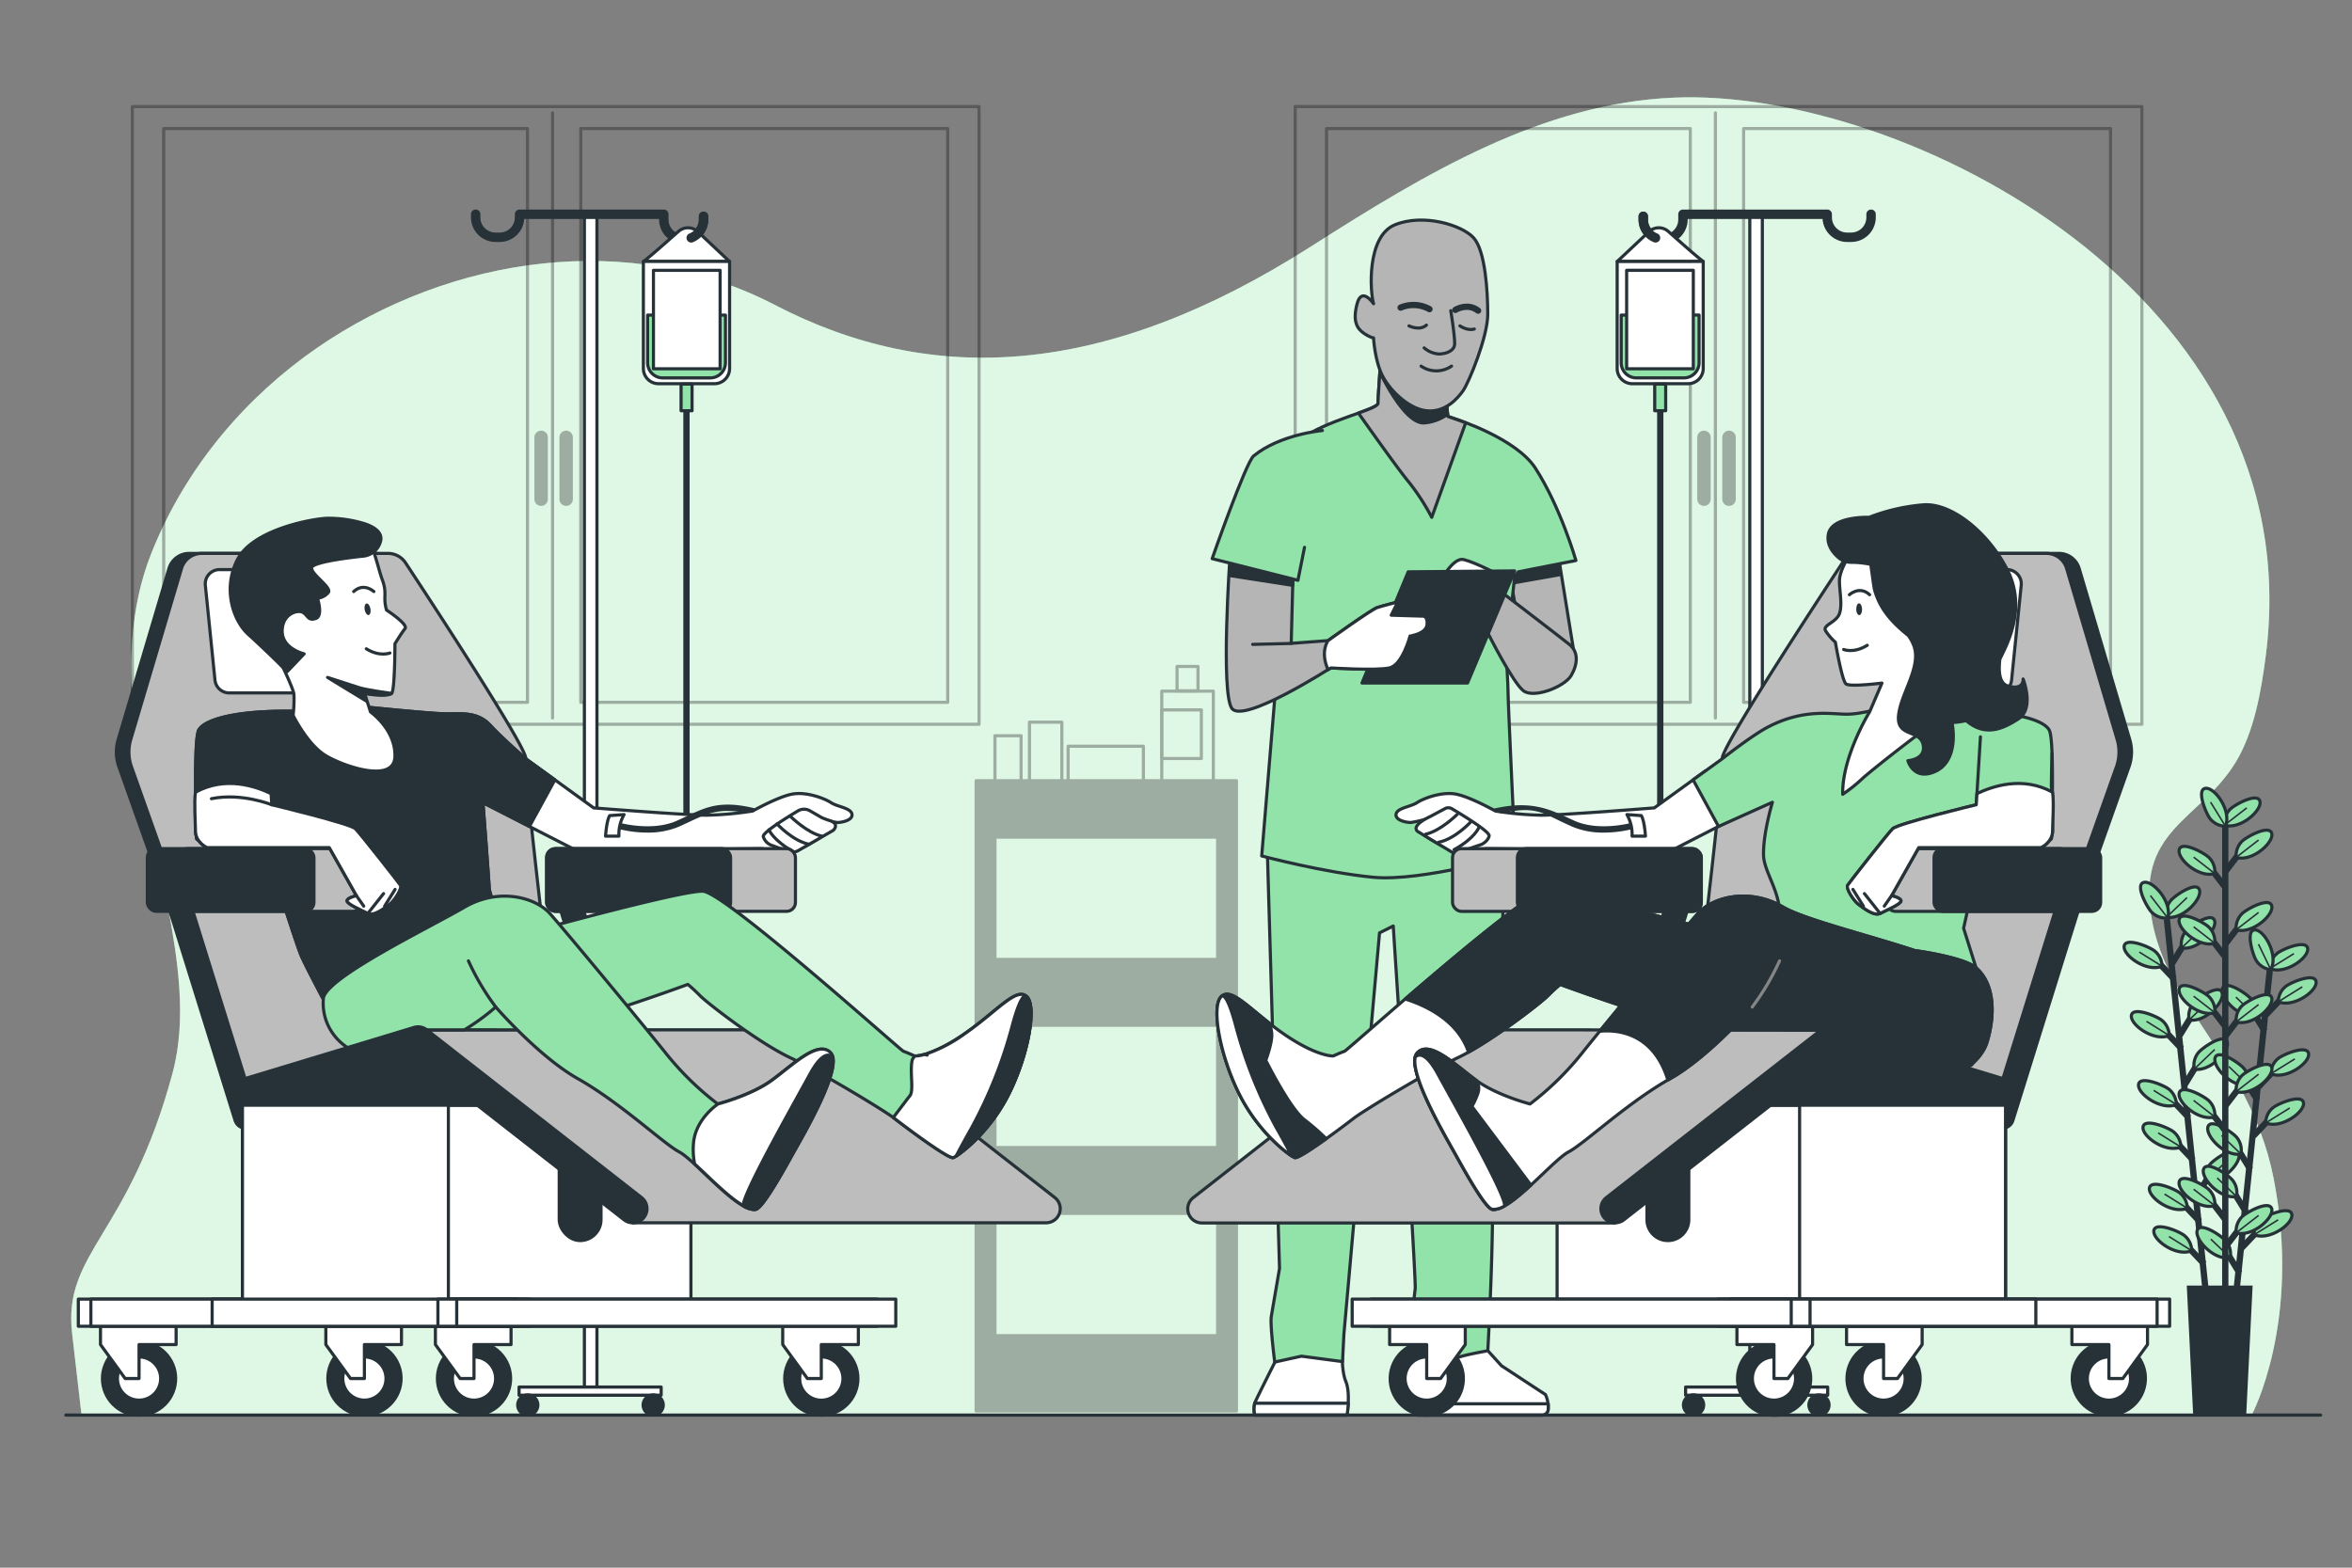 <svg xmlns="http://www.w3.org/2000/svg" viewBox="0 0 750 500"><rect x="0" y="0" width="750" height="500" fill="#808080" stroke="none"/><g id="freepik--background-simple--inject-98"><path d="M722.53,208.93C737.12,94.07,606.93,28,533.78,31.14c-42,1.79-79.14,24.13-115.78,47.5-66,42.1-121,44.58-171,18.57-45.76-23.79-103-15.93-146.15,13.91C79,126.27,59.5,148.28,48.28,176.4c-14.1,35.37-1.56,76.19,5.11,111.93,3.26,17.49,6.33,36.5,1.61,54-14,52-35,57-32,83l3,26H718s16-29.71,7-75.53c-4.18-21.27-14.91-36.52-25.77-53-5.55-8.45-10.68-17.69-12.81-28.25-6.06-30,15.07-32.63,26.53-51.51C718.79,233.39,721.05,220.55,722.53,208.93Z" style="fill:#92E3A9"></path><path d="M722.53,208.93C737.12,94.07,606.93,28,533.78,31.14c-42,1.79-79.14,24.13-115.78,47.5-66,42.1-121,44.58-171,18.57-45.76-23.79-103-15.93-146.15,13.91C79,126.27,59.5,148.28,48.28,176.4c-14.1,35.37-1.56,76.19,5.11,111.93,3.26,17.49,6.33,36.5,1.61,54-14,52-35,57-32,83l3,26H718s16-29.71,7-75.53c-4.18-21.27-14.91-36.52-25.77-53-5.55-8.45-10.68-17.69-12.81-28.25-6.06-30,15.07-32.63,26.53-51.51C718.79,233.39,721.05,220.55,722.53,208.93Z" style="fill:#fff;opacity:0.7"></path></g><g id="freepik--Furniture--inject-98"><g style="opacity:0.3"><path d="M311.27,249V450h83V249Zm77,177h-71V387h71Zm0-60h-71V327h71Zm0-60h-71V267h71Z" style="stroke:#000;stroke-linecap:round;stroke-linejoin:round"></path><rect x="370.46" y="220.44" width="16.45" height="28.79" style="fill:none;stroke:#000;stroke-linecap:round;stroke-linejoin:round"></rect><rect x="370.46" y="226.41" width="12.62" height="15.51" style="fill:none;stroke:#000;stroke-linecap:round;stroke-linejoin:round"></rect><rect x="375.34" y="212.56" width="6.68" height="7.77" style="fill:none;stroke:#000;stroke-linecap:round;stroke-linejoin:round"></rect><rect x="340.6" y="238" width="24" height="11.67" style="fill:none;stroke:#000;stroke-linecap:round;stroke-linejoin:round"></rect><rect x="328.27" y="230.33" width="10.33" height="22.33" style="fill:none;stroke:#000;stroke-linecap:round;stroke-linejoin:round"></rect><rect x="317.27" y="234.66" width="8.33" height="18.01" style="fill:none;stroke:#000;stroke-linecap:round;stroke-linejoin:round"></rect></g></g><g id="freepik--Windows--inject-98"><g style="opacity:0.3"><rect x="413" y="34" width="270" height="197" style="fill:none;stroke:#000;stroke-linecap:round;stroke-linejoin:round"></rect><rect x="423" y="41" width="116" height="183" style="fill:none;stroke:#000;stroke-linecap:round;stroke-linejoin:round"></rect><rect x="556" y="41" width="117" height="183" style="fill:none;stroke:#000;stroke-linecap:round;stroke-linejoin:round"></rect><line x1="547" y1="36" x2="547" y2="229" style="fill:none;stroke:#000;stroke-linecap:round;stroke-linejoin:round"></line><path d="M543.36,160.85h0a1.64,1.64,0,0,1-1.64-1.65V139.5a1.64,1.64,0,0,1,1.64-1.64h0A1.64,1.64,0,0,1,545,139.5v19.7A1.64,1.64,0,0,1,543.36,160.85Z" style="stroke:#000;stroke-linecap:round;stroke-linejoin:round"></path><path d="M551.34,160.85h0a1.64,1.64,0,0,1-1.64-1.65V139.5a1.64,1.64,0,0,1,1.64-1.64h0A1.65,1.65,0,0,1,553,139.5v19.7A1.65,1.65,0,0,1,551.34,160.85Z" style="stroke:#000;stroke-linecap:round;stroke-linejoin:round"></path></g><g style="opacity:0.3"><rect x="42.2" y="34" width="270" height="197" style="fill:none;stroke:#000;stroke-linecap:round;stroke-linejoin:round"></rect><rect x="52.2" y="41" width="116" height="183" style="fill:none;stroke:#000;stroke-linecap:round;stroke-linejoin:round"></rect><rect x="185.2" y="41" width="117" height="183" style="fill:none;stroke:#000;stroke-linecap:round;stroke-linejoin:round"></rect><line x1="176.2" y1="36" x2="176.2" y2="229" style="fill:none;stroke:#000;stroke-linecap:round;stroke-linejoin:round"></line><path d="M172.56,160.85h0a1.65,1.65,0,0,1-1.65-1.65V139.5a1.65,1.65,0,0,1,1.65-1.64h0a1.65,1.65,0,0,1,1.64,1.64v19.7A1.65,1.65,0,0,1,172.56,160.85Z" style="stroke:#000;stroke-linecap:round;stroke-linejoin:round"></path><path d="M180.53,160.85h0a1.65,1.65,0,0,1-1.64-1.65V139.5a1.65,1.65,0,0,1,1.64-1.64h0a1.64,1.64,0,0,1,1.64,1.64v19.7A1.64,1.64,0,0,1,180.53,160.85Z" style="stroke:#000;stroke-linecap:round;stroke-linejoin:round"></path></g></g><g id="freepik--character-2--inject-98"><path d="M474.43,430.79l4.37,4.81,14,9.18a9.08,9.08,0,0,1,.87,3.49v1.11a2,2,0,0,1-2,1.95H451.88a.7.7,0,0,1-.7-.6,62.18,62.18,0,0,1-.78-8.14c0-3.49,2.18-14.86,2.18-14.86l20.54-.87Z" style="fill:#fff;stroke:#263238;stroke-linecap:round;stroke-linejoin:round"></path><path d="M451.18,450.73a.7.7,0,0,0,.7.6h39.83a2,2,0,0,0,2-1.95v-1.11a4.89,4.89,0,0,0,0-.54H450.77C450.92,449,451.08,450.09,451.18,450.73Z" style="fill:#fff;stroke:#263238;stroke-linecap:round;stroke-linejoin:round"></path><path d="M408,427.42l-.69,5.5s-6.71,13.25-7.22,14.63a8.6,8.6,0,0,0,0,3.78h29.42s1.2-6.88-.34-10.66-1.09-10.12-1.09-10.12l-.81-3.13S412.33,425.52,408,427.42Z" style="fill:#fff;stroke:#263238;stroke-linecap:round;stroke-linejoin:round"></path><path d="M400.12,451.33h29.42a34.59,34.59,0,0,0,.4-3.78H400.12A8.6,8.6,0,0,0,400.12,451.33Z" style="fill:#fff;stroke:#263238;stroke-linecap:round;stroke-linejoin:round"></path><path d="M480.55,270s-5.68,89.15-4.81,105.32-1.31,55.5-1.31,55.5S467,432.1,464.82,433s-13.2,1.75-13.2,1.75a110.73,110.73,0,0,1-1.22-11.37,99.93,99.93,0,0,1,.87-12.23c.44-2.62-7-115.81-7-115.81l-4.37,2.19-11.36,128-.44,8.74L415,432.54l-8.52,1.88s-1.53-11.93-1.09-14.55,2.62-15.3,2.62-15.3l-3.94-135S460.45,272.16,480.55,270Z" style="fill:#92E3A9;stroke:#263238;stroke-linecap:round;stroke-linejoin:round"></path><polygon points="496.82 176.67 501.92 208.23 499.82 211.83 484.5 200.71 481.19 181.78 496.82 176.67" style="fill:#b5b5b5;stroke:#263238;stroke-linecap:round;stroke-linejoin:round"></polygon><polygon points="482.65 185.91 497.31 183.3 497.31 179.89 484.19 182.38 482.65 185.91" style="fill:#263238;stroke:#263238;stroke-linecap:round;stroke-linejoin:round"></polygon><path d="M440.32,114.47s-.9,12-.9,14.12-16.83,5.41-24.94,11.72c-4.56,3.55-10.22,11.12-10.22,15.63s2.41,64.61,2.41,64.61L402.33,273s19.87,5.29,35.49,6.79,45.35-7.22,45.35-7.22-2.28-48.15-2.28-51.45-.6-12-.6-12l2.7-25.24,1.2-1.51,18.34-3.6s-4.88-17-12.93-29.45c-6-9.32-24.34-15.33-26.14-15.93l-1.8-.6-.6-6.31S444.83,120.18,440.32,114.47Z" style="fill:#92E3A9;stroke:#263238;stroke-linecap:round;stroke-linejoin:round"></path><path d="M461.66,132.8l-.6-6.31s-16.23-6.31-20.74-12c0,0-.9,12-.9,14.12,0,.83-2.6,1.84-6.24,3.15,3.79,5.36,13.29,18.75,16.16,22.1A72.2,72.2,0,0,1,456.55,165l10.82-30.15c-2-.77-3.47-1.25-3.91-1.4Z" style="fill:#b5b5b5;stroke:#263238;stroke-linecap:round;stroke-linejoin:round"></path><path d="M461.59,132.12l-.53-5.63s-16.23-6.31-20.74-12c0,0-.14,1.84-.3,4.21,1.16,2.42,8.14,16.43,14.05,16.19A14.4,14.4,0,0,0,461.59,132.12Z" style="fill:#263238;stroke:#263238;stroke-linecap:round;stroke-linejoin:round"></path><path d="M478.18,188.39s19.24,14.73,22.24,17.13,2.71,6.31.6,9.92-12,7.51-15.32,4.81S474.88,202.82,474,201s-3.91-9.61-3.91-9.61Z" style="fill:#b5b5b5;stroke:#263238;stroke-linecap:round;stroke-linejoin:round"></path><path d="M476.68,182.68s-6.31-3.3-9.91-4.2S459,186,459,186l18.93-.3Z" style="fill:#fff;stroke:#263238;stroke-linecap:round;stroke-linejoin:round"></path><polygon points="449.04 182.38 434.31 217.84 467.97 217.84 482.99 182.08 449.04 182.38" style="fill:#263238;stroke:#263238;stroke-linecap:round;stroke-linejoin:round"></polygon><path d="M423.49,204.32s13.83-9.92,15.63-10.52,6.61-1.8,6.61-1.8l-2.1,4.21,9.91.3s1.81-.3,1.51,2.7-5.41,3.61-5.41,3.61S447.23,212.13,443,213s-18.64,0-18.64,0-27.94,18-31.55,12.93-.6-48.38-.6-48.38l20.13,4.5-.6,23.14Z" style="fill:#b5b5b5;stroke:#263238;stroke-linecap:round;stroke-linejoin:round"></path><polygon points="392.07 183.56 412.23 186.7 412.23 185.13 392.33 179.63 392.07 183.56" style="fill:#263238;stroke:#263238;stroke-linecap:round;stroke-linejoin:round"></polygon><line x1="411.77" y1="205.22" x2="399.45" y2="205.52" style="fill:#fff;stroke:#263238;stroke-linecap:round;stroke-linejoin:round"></line><path d="M455.05,199.21c.3-3-1.51-2.7-1.51-2.7l-9.91-.3,2.1-4.21s-4.81,1.2-6.61,1.8-15.63,10.52-15.63,10.52-2.63,3.43,0,9.29l.9-.58s14.43.91,18.64,0,6.61-10.21,6.61-10.21S454.75,202.22,455.05,199.21Z" style="fill:#fff;stroke:#263238;stroke-linecap:round;stroke-linejoin:round"></path><path d="M421.69,137.31s-13.52,1.2-21.94,8.11c-2.46,2-13.22,32.76-13.22,32.76l27.35,6.91,2.1-10.52" style="fill:#92E3A9;stroke:#263238;stroke-linecap:round;stroke-linejoin:round"></path><path d="M438,96.87s-3.75-5.63-5.25,0,0,8,2.24,9.48,3,1.41,3,1.41.38,7.51,3,12.39,8.64,10.51,14.27,10.89,9.39-3.76,11.26-6.39,7.89-17.27,7.89-24.4-.75-20.27-4.51-24.4S453.77,68,444.76,71.72,436.87,93.12,438,96.87Z" style="fill:#b5b5b5;stroke:#263238;stroke-linecap:round;stroke-linejoin:round"></path><path d="M462.62,99.08s1.45,9,1.21,10.91-2.67,2.91-5.09,2.91a8.11,8.11,0,0,1-4.61-1.94" style="fill:none;stroke:#263238;stroke-linecap:round;stroke-linejoin:round"></path><path d="M453.16,116.77a8.53,8.53,0,0,0,9.7,0" style="fill:none;stroke:#263238;stroke-linecap:round;stroke-linejoin:round"></path><path d="M455.83,98.6a10.53,10.53,0,0,0-9.21-.49" style="fill:none;stroke:#263238;stroke-linecap:round;stroke-linejoin:round;stroke-width:2px"></path><path d="M464.07,98.84s3.88-2.42,7.27.24" style="fill:none;stroke:#263238;stroke-linecap:round;stroke-linejoin:round;stroke-width:2px"></path><path d="M449.29,103.93s3.39,1.7,5.57-.24" style="fill:none;stroke:#263238;stroke-linecap:round;stroke-linejoin:round"></path><path d="M465.53,103.93s2.42,1.7,4.6,1" style="fill:none;stroke:#263238;stroke-linecap:round;stroke-linejoin:round"></path></g><g id="freepik--character-3--inject-98"><rect x="557.98" y="67.53" width="4" height="375" transform="translate(1119.95 510.07) rotate(180)" style="fill:#fff;stroke:#263238;stroke-linecap:round;stroke-linejoin:round"></rect><rect x="537.5" y="442.39" width="45.31" height="2.6" transform="translate(1120.31 887.38) rotate(180)" style="fill:#fff;stroke:#263238;stroke-linecap:round;stroke-linejoin:round"></rect><path d="M536.82,448.12a3.22,3.22,0,1,1,3.22,3.21A3.22,3.22,0,0,1,536.82,448.12Z" style="fill:#263238;stroke:#263238;stroke-linecap:round;stroke-linejoin:round"></path><path d="M576.82,448.12a3.21,3.21,0,1,1,3.21,3.21A3.21,3.21,0,0,1,576.82,448.12Z" style="fill:#263238;stroke:#263238;stroke-linecap:round;stroke-linejoin:round"></path><path d="M596.64,68.33v1a6.33,6.33,0,0,1-6.33,6.34H589a6.34,6.34,0,0,1-6.34-6.34v-1h-46V70a6.32,6.32,0,0,1-6.33,6.33h0A6.32,6.32,0,0,1,524,70V69" style="fill:none;stroke:#263238;stroke-linecap:round;stroke-linejoin:round;stroke-width:3px"></path><line x1="529.42" y1="131.25" x2="529.42" y2="272.08" style="fill:none;stroke:#263238;stroke-linecap:round;stroke-linejoin:round;stroke-width:2px"></line><path d="M525.8,73.9a4.57,4.57,0,0,1,6.16-.11c2.12,1.88,4.84,4.27,6.52,5.74,3.09,2.7,4.64,3.86,4.64,3.86H515.71Z" style="fill:#fff;stroke:#263238;stroke-linecap:round;stroke-linejoin:round"></path><path d="M520.52,83.39h17.76a4.84,4.84,0,0,1,4.84,4.84v34.15a0,0,0,0,1,0,0H515.68a0,0,0,0,1,0,0V88.23A4.84,4.84,0,0,1,520.52,83.39Z" transform="translate(1058.8 205.77) rotate(180)" style="fill:#fff;stroke:#263238;stroke-linecap:round;stroke-linejoin:round"></path><path d="M521.83,100.5H537a4.84,4.84,0,0,1,4.84,4.84v15.19a0,0,0,0,1,0,0H517a0,0,0,0,1,0,0V105.34A4.84,4.84,0,0,1,521.83,100.5Z" transform="translate(1058.8 221.02) rotate(180)" style="fill:#92E3A9;stroke:#263238;stroke-linecap:round;stroke-linejoin:round"></path><rect x="527.65" y="122.5" width="3.5" height="8.5" transform="translate(1058.8 253.5) rotate(180)" style="fill:#92E3A9;stroke:#263238;stroke-linecap:round;stroke-linejoin:round"></rect><rect x="518.69" y="86.22" width="21.26" height="31.41" transform="translate(1058.65 203.84) rotate(180)" style="fill:#fff;stroke:#263238;stroke-linecap:round;stroke-linejoin:round"></rect><path d="M527.91,75.86A6.32,6.32,0,0,1,524,70V69" style="fill:#fff;stroke:#263238;stroke-linecap:round;stroke-linejoin:round;stroke-width:3px"></path><rect x="496.52" y="352.5" width="143" height="63.17" style="fill:#fff;stroke:#263238;stroke-linecap:round;stroke-linejoin:round"></rect><path d="M531.85,395.67h0a6.67,6.67,0,0,1-6.67-6.67V357a6.67,6.67,0,0,1,6.67-6.67h0a6.67,6.67,0,0,1,6.67,6.67v32A6.67,6.67,0,0,1,531.85,395.67Z" style="fill:#263238;stroke:#263238;stroke-linecap:round;stroke-linejoin:round"></path><line x1="535.18" y1="287.83" x2="513.85" y2="356.33" style="fill:none;stroke:#263238;stroke-linecap:round;stroke-linejoin:round;stroke-width:8px"></line><path d="M656.5,176.5H597.14a6.72,6.72,0,0,0-5.62,3C583.3,192,552.46,239,553.19,242c.83,3.5-11.67,106.5-11.67,106.5H642l36.71-103.45a14.19,14.19,0,0,0,.4-9.23L663,181.31A6.73,6.73,0,0,0,656.5,176.5Z" style="fill:#263238;stroke:#263238;stroke-linecap:round;stroke-linejoin:round"></path><path d="M652.5,176.5H593.14a6.72,6.72,0,0,0-5.62,3C579.3,192,548.46,239,549.19,242c.83,3.5-11.67,106.5-11.67,106.5H638l36.71-103.45a14.19,14.19,0,0,0,.4-9.23L659,181.31A6.73,6.73,0,0,0,652.5,176.5Z" style="fill:#bdbdbd;stroke:#263238;stroke-linecap:round;stroke-linejoin:round"></path><polygon points="639.52 352.5 534.02 352.5 580.75 328.45 639.52 352.5" style="fill:#263238;stroke:#263238;stroke-linecap:round;stroke-linejoin:round"></polygon><path d="M543.79,245.9l-16.27,11.77s-29.34,2.33-36,2.33a106.5,106.5,0,0,1-14.67-1.33s-7.67-4.34-12.33-5.34-10.67,1.34-12.67,2.67-6.33,1.67-6.67,3.67,3.34,2.66,4.67,2.66a36.25,36.25,0,0,0,5.67-1.33s-3.34,2-3,3.67,11,7.33,12.66,7.33,8.67-1.33,8.67-1.33,25,.33,34,.33h25.67l19-9.74Z" style="fill:#fff;stroke:#263238;stroke-linecap:round;stroke-linejoin:round"></path><path d="M511.39,265.55a25.08,25.08,0,0,1-10-1.88c-1.21-.54-2.33-1.06-3.39-1.56-6.09-2.86-8.93-5.08-18.69-2.79-.54.12-1.09,0-2.42-.65-.49-.25-1.26-.59-.72-.72,10.44-2.44,16.44-.58,22.68,2.35,1.05.49,2.15,1,3.34,1.53,7.78,3.42,17.91.64,18,.61a1,1,0,0,1,1.24.69,1,1,0,0,1-.7,1.24A38,38,0,0,1,511.39,265.55Z" style="fill:#263238"></path><path d="M518.8,259.8a12.84,12.84,0,0,1,1.63,6.88h4.27s-.28-4.79-1.32-6.55Z" style="fill:#fff;stroke:#263238;stroke-linecap:round;stroke-linejoin:round"></path><path d="M641.19,270.33s13-1.33,13-3,1-30.66-.67-34.33-13.33-7-35.67-6c-5.67.25-16-1.67-16-1.67s-7.92,2.46-12.92,2.46-14-1.94-25.67,4.36C558.08,235,549.19,242,549.19,242l-9.3,6.72L548,263.59l17.19-7.72s-3,9.85-2.84,16.89c.11,5,4.93,11.1,5.13,18.27.41,14.79-3.74,31.18-3.74,31.18A98.87,98.87,0,0,1,595,336.42c5.49,3.79,17.09,7.55,17.44,7.72s15.49-3.19,16.44-4.7c5-8.05,5.33-15.95,3-25.16l-5.73-18.22,5-22.73Z" style="fill:#92E3A9;stroke:#263238;stroke-linecap:round;stroke-linejoin:round"></path><path d="M456.17,260.37l4.6-2.46a2.2,2.2,0,0,1,2.15,0c3.15,1.86,12.21,7.33,11.93,8.71-.33,1.66-2.33,2.66-2.33,2.66l-8.71,3-11.59-7S449.17,263.7,456.17,260.37Z" style="fill:#fff;stroke:#263238;stroke-linecap:round;stroke-linejoin:round"></path><path d="M464.69,259.73s-5.31,5.31-10.11,6.34" style="fill:none;stroke:#263238;stroke-linecap:round;stroke-linejoin:round"></path><path d="M469,262.13s-5,5.48-10.29,6.51" style="fill:none;stroke:#263238;stroke-linecap:round;stroke-linejoin:round"></path><path d="M471.55,264s-1.38,3.43-7.89,7" style="fill:none;stroke:#263238;stroke-linecap:round;stroke-linejoin:round"></path><rect x="463.18" y="270.67" width="79.33" height="20" rx="2.83" style="fill:#bdbdbd;stroke:#263238;stroke-linecap:round;stroke-linejoin:round"></rect><rect x="483.86" y="270.67" width="58.65" height="20" rx="2.83" style="fill:#263238;stroke:#263238;stroke-linecap:round;stroke-linejoin:round"></rect><path d="M455.56,328.45l-2.5-.76a4.53,4.53,0,0,0-4.08.76L380.48,382a4.5,4.5,0,0,0,2.77,8.05H515l65.73-61.55Z" style="fill:#bdbdbd;stroke:#263238;stroke-linecap:round;stroke-linejoin:round"></path><path d="M575.27,305.56c-7.21-4.2-24.62-7.5-24.62-7.5s-51-14.12-57.95-13.82S429.65,335,428.75,335.29s-3.6,1.5-3.6,1.5-5.11.3-15.62-6.91-16.81-15.31-20.11-12-.3,19.22,6,31.53,15.91,19.21,17.42,19.81,16.21-10.5,18.91-12.61,22.82-14.41,33-19.21S491.2,320,493.6,317.57a51.9,51.9,0,0,1,3.91-3.6s35.12,12.91,45.33,13.81c1.47.13,3.09.37,4.79.67h33.12l-4.67,4.37a29.28,29.28,0,0,0,5.49-.54C593.28,329.88,582.48,309.77,575.27,305.56Z" style="fill:#fff;stroke:#263238;stroke-linecap:round;stroke-linejoin:round"></path><path d="M575.27,305.56c-7.21-4.2-24.62-7.5-24.62-7.5s-51-14.12-57.95-13.82c-4.27.19-27.39,19.57-44.62,34.39,6.46,2,16.79,6.78,20.2,16.94,10.06-5.6,23.18-15.86,25.32-18a51.9,51.9,0,0,1,3.91-3.6s35.12,12.91,45.33,13.81c1.47.13,3.09.37,4.79.67h33.12l-4.67,4.37a29.28,29.28,0,0,0,5.49-.54C593.28,329.88,582.48,309.77,575.27,305.56Z" style="fill:#263238;stroke:#263238;stroke-linecap:round;stroke-linejoin:round"></path><path d="M416,357.17c-4.64-3.49-12.38-19-12.38-19s1.93-5,1.93-8.13a10.51,10.51,0,0,0-.88-3.82c-7.61-6-12.45-11.13-15.2-8.38-3.31,3.3-.3,19.22,6,31.53s15.91,19.21,17.42,19.81c.81.33,5.46-2.75,10-6A70.74,70.74,0,0,0,416,357.17Z" style="fill:#263238;stroke:#263238;stroke-linecap:round;stroke-linejoin:round"></path><path d="M395.42,349.4c5.53,10.79,13.59,17.42,16.51,19.3-1.05-2-2.65-5-4.8-8.79a145.25,145.25,0,0,1-12.91-32.13c-2.55-9.74-4-10.34-4.56-10.11a1.59,1.59,0,0,0-.24.2C386.11,321.17,389.12,337.09,395.42,349.4Z" style="fill:#fff;stroke:#263238;stroke-linecap:round;stroke-linejoin:round"></path><path d="M630.08,308.65c-3.13-2.72-14.19-4.76-19.48-5.47-14.74-4.86-35.23-9.92-41.94-13.83-10.81-6.31-22.51-3.3-27.32,2.1s-28.22,33.63-36.63,44.14A94.85,94.85,0,0,1,487.9,352.1s-10.51-2.7-17.12-7.51-15-13.21-18.91-8.7,9,26.42,12,31.82,9.75,17.66,12,18c5.7.9,19.21-15.61,24.32-18.32S518.82,351.8,532.63,344c12.4-7,26.13-22.82,26.13-22.82a71.06,71.06,0,0,0,10,7.28h12C579.43,329.68,609.1,343.13,616,343c9.08,1.64,15.85-5.44,17.43-10.17C635.41,327.05,637.34,314.94,630.08,308.65Z" style="fill:#fff;stroke:#263238;stroke-linecap:round;stroke-linejoin:round"></path><path d="M451.87,335.89c-3.91,4.5,9,26.42,12,31.82s9.75,17.66,12,18c2.83.45,7.6-3.41,12.3-7.73l-18.81-25.09a24.21,24.21,0,0,0,1.93-4.26,4.63,4.63,0,0,0-.53-4.06C464.18,339.79,455.77,331.38,451.87,335.89Z" style="fill:#263238;stroke:#263238;stroke-linecap:round;stroke-linejoin:round"></path><path d="M633.47,332.86c1.94-5.81,3.87-17.92-3.39-24.21-3.13-2.72-14.19-4.76-19.48-5.47-14.74-4.86-35.23-9.92-41.94-13.83-10.81-6.31-22.51-3.3-27.32,2.1-4,4.49-20.81,24.71-31.22,37.46,5.13-.51,17,.1,21.73,15.54l.78-.46c12.4-7,26.13-22.82,26.13-22.82a71.06,71.06,0,0,0,10,7.28h12C579.43,329.68,609.1,343.13,616,343,625.12,344.67,631.89,337.59,633.47,332.86Z" style="fill:#263238;stroke:#263238;stroke-linecap:round;stroke-linejoin:round"></path><path d="M558.76,321.17a79.42,79.42,0,0,0,8.7-14.71" style="fill:none;stroke:#858585;stroke-linecap:round;stroke-linejoin:round"></path><path d="M479.79,384.23c-.6-4.81-15.91-31.83-21.32-41.74-3.84-7-6.16-6.35-7.19-5.35-1.49,6.35,9.81,25.56,12.6,30.57,3,5.41,9.75,17.66,12,18a6.52,6.52,0,0,0,3.92-1.13A2.36,2.36,0,0,0,479.79,384.23Z" style="fill:#fff;stroke:#263238;stroke-linecap:round;stroke-linejoin:round"></path><path d="M515,390a4.5,4.5,0,0,1-2.77-8.05l68.5-53.5a4.51,4.51,0,0,1,4.07-.76l54.5,16.5a4.5,4.5,0,1,1-2.61,8.62L584.45,337l-66.66,52.07A4.49,4.49,0,0,1,515,390Z" style="fill:#263238;stroke:#263238;stroke-linecap:round;stroke-linejoin:round"></path><line x1="659.85" y1="287.83" x2="638.52" y2="356.33" style="fill:none;stroke:#263238;stroke-linecap:round;stroke-linejoin:round;stroke-width:8px"></line><rect x="573.85" y="352.5" width="65.67" height="63.17" style="fill:#fff;stroke:#263238;stroke-linecap:round;stroke-linejoin:round"></rect><circle cx="565.68" cy="439.67" r="11.67" transform="translate(8.34 889.86) rotate(-76.78)" style="fill:#263238;stroke:#263238;stroke-linecap:round;stroke-linejoin:round"></circle><path d="M572.57,439.67a6.89,6.89,0,1,1-6.89-6.89A6.89,6.89,0,0,1,572.57,439.67Z" style="fill:#fff;stroke:#263238;stroke-linecap:round;stroke-linejoin:round"></path><polygon points="553.87 421.95 553.87 428.84 565.68 428.84 565.68 439.67 570.11 439.67 577.99 428.84 577.99 421.95 553.87 421.95" style="fill:#fff;stroke:#263238;stroke-linecap:round;stroke-linejoin:round"></polygon><circle cx="672.49" cy="439.67" r="11.67" transform="translate(82.58 985.15) rotate(-75.94)" style="fill:#263238;stroke:#263238;stroke-linecap:round;stroke-linejoin:round"></circle><path d="M679.38,439.67a6.89,6.89,0,1,1-6.89-6.89A6.9,6.9,0,0,1,679.38,439.67Z" style="fill:#fff;stroke:#263238;stroke-linecap:round;stroke-linejoin:round"></path><polygon points="660.68 421.95 660.68 428.84 672.49 428.84 672.49 439.67 676.92 439.67 684.79 428.84 684.79 421.95 660.68 421.95" style="fill:#fff;stroke:#263238;stroke-linecap:round;stroke-linejoin:round"></polygon><circle cx="600.63" cy="439.67" r="11.67" transform="translate(29.13 916.59) rotate(-76.05)" style="fill:#263238;stroke:#263238;stroke-linecap:round;stroke-linejoin:round"></circle><path d="M607.52,439.67a6.89,6.89,0,1,1-6.89-6.89A6.9,6.9,0,0,1,607.52,439.67Z" style="fill:#fff;stroke:#263238;stroke-linecap:round;stroke-linejoin:round"></path><polygon points="588.82 421.95 588.82 428.84 600.63 428.84 600.63 439.67 605.06 439.67 612.93 428.84 612.93 421.95 588.82 421.95" style="fill:#fff;stroke:#263238;stroke-linecap:round;stroke-linejoin:round"></polygon><circle cx="454.94" cy="439.67" r="11.67" transform="translate(-77.09 782.04) rotate(-76.78)" style="fill:#263238;stroke:#263238;stroke-linecap:round;stroke-linejoin:round"></circle><path d="M461.83,439.67a6.89,6.89,0,1,1-6.89-6.89A6.9,6.9,0,0,1,461.83,439.67Z" style="fill:#fff;stroke:#263238;stroke-linecap:round;stroke-linejoin:round"></path><polygon points="443.12 421.95 443.12 428.84 454.94 428.84 454.94 439.67 459.37 439.67 467.24 428.84 467.24 421.95 443.12 421.95" style="fill:#fff;stroke:#263238;stroke-linecap:round;stroke-linejoin:round"></polygon><rect x="551.85" y="414.33" width="140" height="8.67" style="fill:#fff;stroke:#263238;stroke-linecap:round;stroke-linejoin:round"></rect><rect x="547.85" y="414.33" width="140" height="8.67" style="fill:#fff;stroke:#263238;stroke-linecap:round;stroke-linejoin:round"></rect><rect x="551.85" y="414.33" width="97.33" height="8.67" style="fill:#fff;stroke:#263238;stroke-linecap:round;stroke-linejoin:round"></rect><rect x="437.18" y="414.33" width="140" height="8.67" style="fill:#fff;stroke:#263238;stroke-linecap:round;stroke-linejoin:round"></rect><rect x="431.18" y="414.33" width="140" height="8.67" style="fill:#fff;stroke:#263238;stroke-linecap:round;stroke-linejoin:round"></rect><rect x="601.52" y="270.67" width="58.33" height="20" rx="2.83" style="fill:#bdbdbd;stroke:#263238;stroke-linecap:round;stroke-linejoin:round"></rect><rect x="616.72" y="270.67" width="53.13" height="20" rx="2.83" style="fill:#263238;stroke:#263238;stroke-linecap:round;stroke-linejoin:round"></rect><path d="M631.52,235l-1.33,21.67s-25,6-26.67,7.66-13.67,17-14.33,18,2,5,3.33,6,5,4,7,3,6.67-3,6.67-4-3-1.66-3-1.66l8.66-15.34h39s3.67-1.66,3.67-5.33-.39-14.67-.39-14.67l.16-10" style="fill:#92E3A9;stroke:#263238;stroke-linecap:round;stroke-linejoin:round"></path><path d="M650.85,270.33s3.67-1.66,3.67-5.33c0-2.53.49-9.23,0-12.33-9.67-5.32-19.34-1.81-24.12.45l-.22,3.55s-25,6-26.66,7.66-13.67,17-14.34,18,2,5,3.34,6,5,4,7,3,6.66-3,6.66-4-3-1.66-3-1.66l8.67-15.34Z" style="fill:#fff;stroke:#263238;stroke-linecap:round;stroke-linejoin:round"></path><line x1="590.85" y1="283.67" x2="594.19" y2="289" style="fill:#fff;stroke:#263238;stroke-linecap:round;stroke-linejoin:round"></line><line x1="594.52" y1="285" x2="599.52" y2="291.33" style="fill:#fff;stroke:#263238;stroke-linecap:round;stroke-linejoin:round"></line><line x1="603.18" y1="285.67" x2="600.85" y2="289" style="fill:#fff;stroke:#263238;stroke-linecap:round;stroke-linejoin:round"></line><path d="M610.31,181.67H640a4.54,4.54,0,0,1,4.52,5l-3.07,30.24A4.55,4.55,0,0,1,637,221H605.7a4.55,4.55,0,0,1-4.5-5.23l4.62-30.24A4.55,4.55,0,0,1,610.31,181.67Z" style="fill:#fff;stroke:#263238;stroke-linecap:round;stroke-linejoin:round"></path><path d="M589.69,177.19s-3.13,4.69-3.13,8.08,1,7.56,0,10.43-5.47,3.65-4.43,5.47a17.28,17.28,0,0,0,3.13,3.65s2.08,12.25,3.38,13.3,11.47-.26,11.47-.26L596.2,227s-8.86,14.34-8.6,26.33a49.79,49.79,0,0,0,6.26-5c3.39-3.12,23.72-19,26.07-19.81s5.21-3.13-.26-24-16.43-29.19-21.38-30.5S589.69,177.19,589.69,177.19Z" style="fill:#fff;stroke:#263238;stroke-linecap:round;stroke-linejoin:round"></path><path d="M587.9,207.15s3.22,1.34,7.52-1.34" style="fill:none;stroke:#263238;stroke-linecap:round;stroke-linejoin:round"></path><path d="M593.78,194.27c0,1-.35,1.9-.87,1.92s-1-.81-1-1.85.35-1.89.87-1.91S593.74,193.23,593.78,194.27Z" style="fill:#263238"></path><path d="M589.73,189.68s3.22-3,6.45,0" style="fill:none;stroke:#263238;stroke-linecap:round;stroke-linejoin:round"></path><path d="M645.12,216.56s.37,3.72-4.84,2.23c-2.89-.83-3-5-2.57-8.52.11-.27.23-.53.35-.77,2.5-5,8-16.13,2-27.83S622.51,160.46,613.51,161A61.4,61.4,0,0,0,596,165s-12-.5-13,5.5c-.52,3.14,1.29,5.6,3.13,7.23a6.3,6.3,0,0,0,4.43,1.62,29.56,29.56,0,0,1,6,.66s1,7.44,1.15,7.94c1.75,6.49,5.89,10.79,10.78,14.73a12.18,12.18,0,0,1,1.75,3.15c2.61,6.68-4.08,15.23-4.83,22.29s6.69,4.46,7.81,9.29-4.83,5.2-4.83,5.2,1.85,6.69,8.92,3.35c5.44-2.58,6.24-9.79,5.13-15.52a24.32,24.32,0,0,0,4.53-.61c6.32,5.47,12.22,2.3,16.72-.59C648.83,225.85,645.12,216.56,645.12,216.56Z" style="fill:#263238;stroke:#263238;stroke-linecap:round;stroke-linejoin:round"></path></g><g id="freepik--character-1--inject-98"><rect x="186.35" y="67.53" width="4" height="375" style="fill:#fff;stroke:#263238;stroke-linecap:round;stroke-linejoin:round"></rect><rect x="165.52" y="442.39" width="45.31" height="2.6" style="fill:#fff;stroke:#263238;stroke-linecap:round;stroke-linejoin:round"></rect><path d="M211.5,448.12a3.21,3.21,0,1,0-3.21,3.21A3.21,3.21,0,0,0,211.5,448.12Z" style="fill:#263238;stroke:#263238;stroke-linecap:round;stroke-linejoin:round"></path><path d="M171.51,448.12a3.21,3.21,0,1,0-3.21,3.21A3.21,3.21,0,0,0,171.51,448.12Z" style="fill:#263238;stroke:#263238;stroke-linecap:round;stroke-linejoin:round"></path><path d="M151.68,68.33v1A6.34,6.34,0,0,0,158,75.67h1.34a6.33,6.33,0,0,0,6.33-6.34v-1h46V70A6.33,6.33,0,0,0,218,76.33h0A6.33,6.33,0,0,0,224.35,70V69" style="fill:none;stroke:#263238;stroke-linecap:round;stroke-linejoin:round;stroke-width:3px"></path><line x1="218.9" y1="131.25" x2="218.9" y2="272.08" style="fill:none;stroke:#263238;stroke-linecap:round;stroke-linejoin:round;stroke-width:2px"></line><path d="M222.53,73.9a4.57,4.57,0,0,0-6.16-.11c-2.13,1.88-4.84,4.27-6.53,5.74-3.09,2.7-4.63,3.86-4.63,3.86h27.41Z" style="fill:#fff;stroke:#263238;stroke-linecap:round;stroke-linejoin:round"></path><path d="M205.21,83.39h27.44a0,0,0,0,1,0,0v34.15a4.84,4.84,0,0,1-4.84,4.84H210a4.84,4.84,0,0,1-4.84-4.84V83.39A0,0,0,0,1,205.21,83.39Z" style="fill:#fff;stroke:#263238;stroke-linecap:round;stroke-linejoin:round"></path><path d="M206.51,100.5h24.82a0,0,0,0,1,0,0v15.19a4.84,4.84,0,0,1-4.84,4.84H211.35a4.84,4.84,0,0,1-4.84-4.84V100.5A0,0,0,0,1,206.51,100.5Z" style="fill:#92E3A9;stroke:#263238;stroke-linecap:round;stroke-linejoin:round"></path><rect x="217.18" y="122.5" width="3.5" height="8.5" style="fill:#92E3A9;stroke:#263238;stroke-linecap:round;stroke-linejoin:round"></rect><rect x="208.37" y="86.22" width="21.26" height="31.41" style="fill:#fff;stroke:#263238;stroke-linecap:round;stroke-linejoin:round"></rect><path d="M220.41,75.86A6.33,6.33,0,0,0,224.35,70V69" style="fill:#fff;stroke:#263238;stroke-linecap:round;stroke-linejoin:round;stroke-width:3px"></path><rect x="77.31" y="352.5" width="143" height="63.17" transform="translate(297.63 768.17) rotate(180)" style="fill:#fff;stroke:#263238;stroke-linecap:round;stroke-linejoin:round"></rect><rect x="178.31" y="350.33" width="13.33" height="45.33" rx="6.67" transform="translate(369.96 746) rotate(-180)" style="fill:#263238;stroke:#263238;stroke-linecap:round;stroke-linejoin:round"></rect><line x1="181.65" y1="287.83" x2="202.98" y2="356.33" style="fill:none;stroke:#263238;stroke-linecap:round;stroke-linejoin:round;stroke-width:8px"></line><path d="M60.34,176.5H119.7a6.72,6.72,0,0,1,5.61,3C133.54,192,164.37,239,163.65,242c-.84,3.5,11.66,106.5,11.66,106.5H74.81L38.1,245.05a14.19,14.19,0,0,1-.4-9.23l16.18-54.51A6.74,6.74,0,0,1,60.34,176.5Z" style="fill:#263238;stroke:#263238;stroke-linecap:round;stroke-linejoin:round"></path><path d="M64.34,176.5H123.7a6.72,6.72,0,0,1,5.61,3C137.54,192,168.37,239,167.65,242c-.84,3.5,11.66,106.5,11.66,106.5H78.81L42.1,245.05a14.19,14.19,0,0,1-.4-9.23l16.18-54.51A6.74,6.74,0,0,1,64.34,176.5Z" style="fill:#bdbdbd;stroke:#263238;stroke-linecap:round;stroke-linejoin:round"></path><path d="M99.74,181.67H70a4.54,4.54,0,0,0-4.52,5l3.07,30.24A4.55,4.55,0,0,0,73.09,221h31.26a4.55,4.55,0,0,0,4.5-5.23l-4.61-30.24A4.55,4.55,0,0,0,99.74,181.67Z" style="fill:#fff;stroke:#263238;stroke-linecap:round;stroke-linejoin:round"></path><polygon points="77.31 352.5 182.81 352.5 136.08 328.45 77.31 352.5" style="fill:#263238;stroke:#263238;stroke-linecap:round;stroke-linejoin:round"></polygon><path d="M115,225.33s22.33,2.34,27.33,2.34,10-.67,14,3.66S167.65,242,167.65,242l21.66,15.67s29.34,2.33,36,2.33A106.5,106.5,0,0,0,240,258.67s7.67-4.34,12.33-5.34S263,254.67,265,256s6.33,1.67,6.67,3.67-3.34,2.66-4.67,2.66a36.25,36.25,0,0,1-5.67-1.33s3.34,2,3,3.67-11,7.33-12.66,7.33-8.67-1.33-8.67-1.33-25,.33-34,.33H183.31L154,256s2,26,2,27.33,5,16,5,16-44,19-45.33,19.67-8.67,7-8.67,7-9.33-17.33-11-21.33-10.33-31.34-10.33-31.34l-10-3s-13-1.33-13-3-1-30.66.66-34.33,13.34-7,35.67-6C104.65,227.25,115,225.33,115,225.33Z" style="fill:#fff;stroke:#263238;stroke-linecap:round;stroke-linejoin:round"></path><path d="M240.77,258.08a1,1,0,0,0-.56-.39c-10.44-2.44-15-.32-21.18,2.61-1.05.49-2.15,1-3.35,1.53-7.76,3.42-17.91.64-18,.61a1,1,0,0,0-.54,1.93,38.1,38.1,0,0,0,9.32,1.18,25.28,25.28,0,0,0,10-1.88c1.21-.54,2.32-1.06,3.39-1.56,5.58-2.63,9.44-4.42,17.57-2.94A17.46,17.46,0,0,0,240.77,258.08Z" style="fill:#263238"></path><path d="M199,259.8a12.81,12.81,0,0,0-1.64,6.88h-4.26s.28-4.79,1.31-6.55Z" style="fill:#fff;stroke:#263238;stroke-linecap:round;stroke-linejoin:round"></path><path d="M75.65,270.33s-13-1.33-13-3-1-30.66.66-34.33,13.34-7,35.67-6c5.67.25,16-1.67,16-1.67s22.33,2.34,27.33,2.34,10-.67,14,3.66S167.65,242,167.65,242l9.29,6.72-8.12,14.87L154,256s2,26,2,27.33,5,16,5,16-44,19-45.33,19.67-8.67,7-8.67,7-9.33-17.33-11-21.33-10.33-31.34-10.33-31.34Z" style="fill:#263238;stroke:#263238;stroke-linecap:round;stroke-linejoin:round"></path><path d="M118.69,174.7c1,2.28,2.34,7.86,3.22,10.21,1.66,4.45.12,5.38,1.34,9.66,0,0,7,4.57,5.91,5.91s-3.22,4.84-3.22,4.84,0,15-1.08,15.84-8.59,0-8.59,0l1.88,5.91s8.06,5.64,7.79,14.24-16.12,3.22-22-.27-10.48-12.89-10.48-12.89a41.85,41.85,0,0,0,.27-6.72c-.27-1.88-3.49-8.59-3.49-8.59S79.74,201,78.67,194,83,179,91.83,173.9,116,171.75,118.69,174.7Z" style="fill:#fff;stroke:#263238;stroke-linecap:round;stroke-linejoin:round"></path><path d="M116.74,167.19c3,1.12,5.23,2.83,4.63,5.36a6.35,6.35,0,0,1-5.64,4.84S99.35,179,99.35,181.15s6.45,6.17,5.37,7.79a5.33,5.33,0,0,1-3.49,1.87s1.88,5.64-.54,6.45-2.41-.81-4-1.88-6.71.27-6.71,5.91,7,7.25,7,7.25l-5.37,5.64S84,206.66,79.21,202.36s-8.33-14.5-3.49-23.9,23.09-12.89,28.47-13.16A38.69,38.69,0,0,1,116.74,167.19Z" style="fill:#263238;stroke:#263238;stroke-linecap:round;stroke-linejoin:round"></path><path d="M124.33,208.27s-3.23,1.34-7.52-1.34" style="fill:none;stroke:#263238;stroke-linecap:round;stroke-linejoin:round"></path><path d="M116.28,194.47c.19,1,.75,1.78,1.26,1.69s.78-1,.59-2-.74-1.78-1.25-1.68S116.1,193.45,116.28,194.47Z" style="fill:#263238"></path><path d="M119.22,188.67s-3.22-3-6.44,0" style="fill:none;stroke:#263238;stroke-linecap:round;stroke-linejoin:round"></path><path d="M124.86,221.16s-8-1.07-10.47-1.88-9.94-3.22-9.94-3.22l12.36,7.52-.54-2.42S123,222.51,124.86,221.16Z" style="fill:#263238;stroke:#263238;stroke-linecap:round;stroke-linejoin:round"></path><path d="M262,260.75l-3.7-2.14a3.76,3.76,0,0,0-3.82,0c-3.68,2.19-11.34,6.94-11.09,8.21a4.23,4.23,0,0,0,1.94,2.44,3.57,3.57,0,0,0,.71.34l5.36,1.95a3.77,3.77,0,0,0,3.18-.28l11.14-6.45s2.18-2-1.12-3.1A22.07,22.07,0,0,1,262,260.75Z" style="fill:#fff;stroke:#263238;stroke-linecap:round;stroke-linejoin:round"></path><path d="M252.05,260.37s5.32,5.31,10.12,6.34" style="fill:none;stroke:#263238;stroke-linecap:round;stroke-linejoin:round"></path><path d="M247.77,262.77s5,5.48,10.28,6.51" style="fill:none;stroke:#263238;stroke-linecap:round;stroke-linejoin:round"></path><path d="M245.2,264.66s1.37,3.42,7.88,7" style="fill:none;stroke:#263238;stroke-linecap:round;stroke-linejoin:round"></path><rect x="174.31" y="270.67" width="79.33" height="20" rx="2.83" transform="translate(427.96 561.33) rotate(180)" style="fill:#bdbdbd;stroke:#263238;stroke-linecap:round;stroke-linejoin:round"></rect><rect x="174.31" y="270.67" width="58.65" height="20" rx="2.83" transform="translate(407.28 561.33) rotate(180)" style="fill:#263238;stroke:#263238;stroke-linecap:round;stroke-linejoin:round"></rect><path d="M261.27,328.45l2.51-.76a4.51,4.51,0,0,1,4.07.76l68.5,53.5a4.5,4.5,0,0,1-2.77,8.05H201.81l-65.73-61.55Z" style="fill:#bdbdbd;stroke:#263238;stroke-linecap:round;stroke-linejoin:round"></path><path d="M141.56,305.56c7.21-4.2,24.62-7.5,24.62-7.5s51-14.12,57.95-13.82,63.05,50.75,63.95,51.05,3.61,1.5,3.61,1.5,5.1.3,15.61-6.91,16.81-15.31,20.11-12,.3,19.22-6,31.53S305.5,368.61,304,369.21s-16.22-10.5-18.92-12.61-22.82-14.41-33-19.21S225.63,320,223.23,317.57s-3.9-3.6-3.9-3.6S184.2,326.88,174,327.78c-1.47.13-3.09.37-4.79.67H136.08l4.67,4.37a29.37,29.37,0,0,1-5.49-.54C123.55,329.88,134.36,309.77,141.56,305.56Z" style="fill:#92E3A9;stroke:#263238;stroke-linecap:round;stroke-linejoin:round"></path><path d="M284.84,356.43c2-2.59,4.61-6.11,5.34-7,1.21-1.5,0-7.21.6-10.81a2.79,2.79,0,0,1,1-1.8,11.89,11.89,0,0,0,3-.51,6.38,6.38,0,0,1,.85.21l.15-.52a46.77,46.77,0,0,0,11.56-6.09c10.51-7.2,16.81-15.31,20.11-12s.3,19.22-6,31.53S305.5,368.61,304,369.21s-16.22-10.5-18.92-12.61Z" style="fill:#fff;stroke:#263238;stroke-linecap:round;stroke-linejoin:round"></path><path d="M321.41,349.4c-5.53,10.79-13.58,17.42-16.51,19.3,1.06-2,2.65-5,4.8-8.79a145.25,145.25,0,0,0,12.91-32.13c2.55-9.74,4-10.34,4.57-10.11l.23.2C330.72,321.17,327.71,337.09,321.41,349.4Z" style="fill:#263238;stroke:#263238;stroke-linecap:round;stroke-linejoin:round"></path><path d="M103.11,318.67c0-.07,0-.13,0-.2.6-6.6,34.23-22.82,45-29.12s22.52-3.3,27.32,2.1,28.22,33.63,36.63,44.14a94.85,94.85,0,0,0,16.81,16.51s10.51-2.7,17.12-7.51,15-13.21,18.91-8.7-9,26.42-12,31.82-9.75,17.66-12,18c-5.7.9-19.21-15.61-24.32-18.32S198,351.8,184.2,344c-12.4-7-26.12-22.82-26.12-22.82a71.56,71.56,0,0,1-10,7.28h-12l4.18,3.92c-.76.29-1.53.57-2.3.81-5.07,1.6-8.59,2.16-13.63,3.33C113.07,339.14,102.22,330.2,103.11,318.67Z" style="fill:#92E3A9;stroke:#263238;stroke-linecap:round;stroke-linejoin:round"></path><path d="M158.08,321.17a79.2,79.2,0,0,1-8.71-14.71" style="fill:#fff;stroke:#263238;stroke-linecap:round;stroke-linejoin:round"></path><path d="M265,335.89c3.91,4.5-9,26.42-12,31.82s-9.75,17.66-12,18c-4.35.69-13.25-8.77-19.5-14.49a23.5,23.5,0,0,1-.31-7.13c.9-7.51,7.8-12,7.8-12s10.51-2.7,17.12-7.51S261.06,331.38,265,335.89Z" style="fill:#fff;stroke:#263238;stroke-linecap:round;stroke-linejoin:round"></path><path d="M237,384.23c.6-4.81,15.91-31.83,21.32-41.74,3.84-7,6.17-6.35,7.19-5.35,1.49,6.35-9.81,25.56-12.6,30.57-3,5.41-9.75,17.66-12,18A6.52,6.52,0,0,1,237,384.6,2.36,2.36,0,0,1,237,384.23Z" style="fill:#263238;stroke:#263238;stroke-linecap:round;stroke-linejoin:round"></path><path d="M201.81,390a4.5,4.5,0,0,0,2.77-8.05l-68.5-53.5a4.51,4.51,0,0,0-4.07-.76l-54.5,16.5a4.5,4.5,0,0,0,2.61,8.62L132.38,337,199,389.05A4.51,4.51,0,0,0,201.81,390Z" style="fill:#263238;stroke:#263238;stroke-linecap:round;stroke-linejoin:round"></path><line x1="56.98" y1="287.83" x2="78.31" y2="356.33" style="fill:none;stroke:#263238;stroke-linecap:round;stroke-linejoin:round;stroke-width:8px"></line><circle cx="151.15" cy="439.67" r="11.67" transform="translate(-266.62 235.65) rotate(-45)" style="fill:#263238;stroke:#263238;stroke-linecap:round;stroke-linejoin:round"></circle><path d="M144.26,439.67a6.89,6.89,0,1,0,6.89-6.89A6.89,6.89,0,0,0,144.26,439.67Z" style="fill:#fff;stroke:#263238;stroke-linecap:round;stroke-linejoin:round"></path><polygon points="162.96 421.95 162.96 428.84 151.15 428.84 151.15 439.67 146.72 439.67 138.84 428.84 138.84 421.95 162.96 421.95" style="fill:#fff;stroke:#263238;stroke-linecap:round;stroke-linejoin:round"></polygon><circle cx="44.34" cy="439.67" r="11.67" transform="translate(-378.83 312.38) rotate(-67.5)" style="fill:#263238;stroke:#263238;stroke-linecap:round;stroke-linejoin:round"></circle><path d="M37.45,439.67a6.89,6.89,0,1,0,6.89-6.89A6.9,6.9,0,0,0,37.45,439.67Z" style="fill:#fff;stroke:#263238;stroke-linecap:round;stroke-linejoin:round"></path><polygon points="56.16 421.95 56.16 428.84 44.34 428.84 44.34 439.67 39.91 439.67 32.04 428.84 32.04 421.95 56.16 421.95" style="fill:#fff;stroke:#263238;stroke-linecap:round;stroke-linejoin:round"></polygon><circle cx="116.2" cy="439.67" r="11.67" transform="translate(-297.48 250.79) rotate(-50.66)" style="fill:#263238;stroke:#263238;stroke-linecap:round;stroke-linejoin:round"></circle><path d="M109.31,439.67a6.89,6.89,0,1,0,6.89-6.89A6.9,6.9,0,0,0,109.31,439.67Z" style="fill:#fff;stroke:#263238;stroke-linecap:round;stroke-linejoin:round"></path><polygon points="128.02 421.95 128.02 428.84 116.2 428.84 116.2 439.67 111.77 439.67 103.9 428.84 103.9 421.95 128.02 421.95" style="fill:#fff;stroke:#263238;stroke-linecap:round;stroke-linejoin:round"></polygon><circle cx="261.89" cy="439.67" r="11.67" transform="translate(-244.74 511.87) rotate(-67.33)" style="fill:#263238;stroke:#263238;stroke-linecap:round;stroke-linejoin:round"></circle><path d="M255,439.67a6.9,6.9,0,1,0,6.89-6.89A6.9,6.9,0,0,0,255,439.67Z" style="fill:#fff;stroke:#263238;stroke-linecap:round;stroke-linejoin:round"></path><polygon points="273.71 421.95 273.71 428.84 261.89 428.84 261.89 439.67 257.46 439.67 249.59 428.84 249.59 421.95 273.71 421.95" style="fill:#fff;stroke:#263238;stroke-linecap:round;stroke-linejoin:round"></polygon><rect x="24.98" y="414.33" width="140" height="8.67" transform="translate(189.96 837.33) rotate(180)" style="fill:#fff;stroke:#263238;stroke-linecap:round;stroke-linejoin:round"></rect><rect x="28.98" y="414.33" width="140" height="8.67" transform="translate(197.96 837.33) rotate(180)" style="fill:#fff;stroke:#263238;stroke-linecap:round;stroke-linejoin:round"></rect><rect x="77.31" y="352.5" width="65.67" height="63.17" transform="translate(220.29 768.17) rotate(180)" style="fill:#fff;stroke:#263238;stroke-linecap:round;stroke-linejoin:round"></rect><rect x="67.65" y="414.33" width="97.33" height="8.67" transform="translate(232.63 837.33) rotate(180)" style="fill:#fff;stroke:#263238;stroke-linecap:round;stroke-linejoin:round"></rect><rect x="139.65" y="414.33" width="140" height="8.67" transform="translate(419.29 837.33) rotate(180)" style="fill:#fff;stroke:#263238;stroke-linecap:round;stroke-linejoin:round"></rect><rect x="145.65" y="414.33" width="140" height="8.67" transform="translate(431.29 837.33) rotate(180)" style="fill:#fff;stroke:#263238;stroke-linecap:round;stroke-linejoin:round"></rect><rect x="56.98" y="270.67" width="58.33" height="20" rx="2.83" transform="translate(172.29 561.33) rotate(180)" style="fill:#bdbdbd;stroke:#263238;stroke-linecap:round;stroke-linejoin:round"></rect><rect x="46.98" y="270.67" width="53.13" height="20" rx="2.83" transform="translate(147.09 561.33) rotate(180)" style="fill:#263238;stroke:#263238;stroke-linecap:round;stroke-linejoin:round"></rect><path d="M85.31,235l1.34,21.67s25,6,26.66,7.66,13.67,17,14.34,18-2,5-3.34,6-5,4-7,3-6.66-3-6.66-4,3-1.66,3-1.66L105,270.33H66s-3.67-1.66-3.67-5.33.39-14.67.39-14.67L63.31,233" style="fill:#263238;stroke:#263238;stroke-linecap:round;stroke-linejoin:round"></path><path d="M66,270.33s-3.67-1.66-3.67-5.33c0-2.53-.49-9.23,0-12.33,9.67-5.32,19.34-1.81,24.12.45l.22,3.55s25,6,26.66,7.66,13.67,17,14.34,18-2,5-3.34,6-5,4-7,3-6.66-3-6.66-4,3-1.66,3-1.66L105,270.33Z" style="fill:#fff;stroke:#263238;stroke-linecap:round;stroke-linejoin:round"></path><path d="M86.65,256.67s-9.69-3.92-19.23-1.93" style="fill:none;stroke:#263238;stroke-linecap:round;stroke-linejoin:round"></path><line x1="125.98" y1="283.67" x2="122.65" y2="289" style="fill:#fff;stroke:#263238;stroke-linecap:round;stroke-linejoin:round"></line><line x1="122.31" y1="285" x2="117.31" y2="291.33" style="fill:#fff;stroke:#263238;stroke-linecap:round;stroke-linejoin:round"></line><line x1="113.65" y1="285.67" x2="115.98" y2="289" style="fill:#fff;stroke:#263238;stroke-linecap:round;stroke-linejoin:round"></line></g><g id="freepik--Plant--inject-98"><line x1="690.97" y1="293.18" x2="703.4" y2="412.33" style="fill:none;stroke:#263238;stroke-miterlimit:10;stroke-width:2px"></line><line x1="701.4" y1="389.53" x2="695.76" y2="383.58" style="fill:none;stroke:#263238;stroke-miterlimit:10;stroke-width:2px"></line><path d="M697.47,385.36a6.39,6.39,0,0,0-2.24-4.78c-1.45-1.29-9.06-4.5-9.79-1.82C684.66,381.68,692.45,387.41,697.47,385.36Z" style="fill:#92E3A9;stroke:#263238;stroke-miterlimit:10"></path><line x1="697.47" y1="385.36" x2="690.22" y2="380.84" style="fill:none;stroke:#263238;stroke-miterlimit:10;stroke-width:0.5px"></line><line x1="702.81" y1="403.08" x2="697.17" y2="397.13" style="fill:none;stroke:#263238;stroke-miterlimit:10;stroke-width:2px"></line><path d="M698.89,398.91a6.38,6.38,0,0,0-2.25-4.78c-1.45-1.29-9.06-4.5-9.78-1.82C686.07,395.23,693.87,401,698.89,398.91Z" style="fill:#92E3A9;stroke:#263238;stroke-miterlimit:10"></path><line x1="698.89" y1="398.91" x2="691.64" y2="394.39" style="fill:none;stroke:#263238;stroke-miterlimit:10;stroke-width:0.5px"></line><line x1="697.94" y1="356.46" x2="692.31" y2="350.51" style="fill:none;stroke:#263238;stroke-miterlimit:10;stroke-width:2px"></line><path d="M694,352.29a6.39,6.39,0,0,0-2.24-4.78c-1.45-1.29-9.07-4.49-9.79-1.81C681.21,348.62,689,354.34,694,352.29Z" style="fill:#92E3A9;stroke:#263238;stroke-miterlimit:10"></path><line x1="694.02" y1="352.29" x2="686.77" y2="347.78" style="fill:none;stroke:#263238;stroke-miterlimit:10;stroke-width:0.5px"></line><line x1="699.36" y1="370.01" x2="693.72" y2="364.06" style="fill:none;stroke:#263238;stroke-miterlimit:10;stroke-width:2px"></line><path d="M695.43,365.84a6.35,6.35,0,0,0-2.24-4.78c-1.45-1.29-9.06-4.49-9.78-1.81C682.62,362.17,690.41,367.89,695.43,365.84Z" style="fill:#92E3A9;stroke:#263238;stroke-miterlimit:10"></path><line x1="695.43" y1="365.84" x2="688.18" y2="361.33" style="fill:none;stroke:#263238;stroke-miterlimit:10;stroke-width:0.5px"></line><line x1="695.65" y1="334.45" x2="690.01" y2="328.5" style="fill:none;stroke:#263238;stroke-miterlimit:10;stroke-width:2px"></line><path d="M691.72,330.28a6.39,6.39,0,0,0-2.24-4.78c-1.45-1.29-9.06-4.49-9.79-1.81C678.91,326.6,686.7,332.33,691.72,330.28Z" style="fill:#92E3A9;stroke:#263238;stroke-miterlimit:10"></path><line x1="691.72" y1="330.28" x2="684.47" y2="325.76" style="fill:none;stroke:#263238;stroke-miterlimit:10;stroke-width:0.5px"></line><line x1="693.34" y1="312.34" x2="687.7" y2="306.39" style="fill:none;stroke:#263238;stroke-miterlimit:10;stroke-width:2px"></line><path d="M689.42,308.17a6.38,6.38,0,0,0-2.25-4.78c-1.44-1.29-9.06-4.49-9.78-1.81C676.6,304.5,684.4,310.23,689.42,308.17Z" style="fill:#92E3A9;stroke:#263238;stroke-miterlimit:10"></path><line x1="689.42" y1="308.17" x2="682.17" y2="303.66" style="fill:none;stroke:#263238;stroke-miterlimit:10;stroke-width:0.5px"></line><line x1="700.45" y1="381.51" x2="704.73" y2="374.52" style="fill:none;stroke:#263238;stroke-miterlimit:10;stroke-width:2px"></line><path d="M703.43,376.62a6.4,6.4,0,0,1,1.2-5.14c1.15-1.56,7.94-6.27,9.2-3.8C715.2,370.38,708.76,377.59,703.43,376.62Z" style="fill:#92E3A9;stroke:#263238;stroke-miterlimit:10"></path><line x1="703.43" y1="376.62" x2="709.95" y2="370.38" style="fill:none;stroke:#263238;stroke-miterlimit:10;stroke-width:0.5px"></line><line x1="696.73" y1="345.85" x2="701.01" y2="338.86" style="fill:none;stroke:#263238;stroke-miterlimit:10;stroke-width:2px"></line><path d="M699.71,341a6.35,6.35,0,0,1,1.2-5.14c1.15-1.56,7.94-6.27,9.2-3.79C711.48,334.72,705,341.93,699.71,341Z" style="fill:#92E3A9;stroke:#263238;stroke-miterlimit:10"></path><line x1="699.71" y1="340.96" x2="706.23" y2="334.72" style="fill:none;stroke:#263238;stroke-miterlimit:10;stroke-width:0.5px"></line><line x1="695.09" y1="330.18" x2="699.38" y2="323.19" style="fill:none;stroke:#263238;stroke-miterlimit:10;stroke-width:2px"></line><path d="M698.07,325.29a6.38,6.38,0,0,1,1.21-5.14c1.15-1.56,7.94-6.27,9.2-3.79C709.85,319.05,703.4,326.26,698.07,325.29Z" style="fill:#92E3A9;stroke:#263238;stroke-miterlimit:10"></path><line x1="698.07" y1="325.29" x2="704.6" y2="319.05" style="fill:none;stroke:#263238;stroke-miterlimit:10;stroke-width:0.5px"></line><line x1="692.69" y1="307.21" x2="696.98" y2="300.22" style="fill:none;stroke:#263238;stroke-miterlimit:10;stroke-width:2px"></line><path d="M695.67,302.32a6.38,6.38,0,0,1,1.21-5.14c1.15-1.56,7.94-6.27,9.2-3.8C707.45,296.08,701,303.29,695.67,302.32Z" style="fill:#92E3A9;stroke:#263238;stroke-miterlimit:10"></path><line x1="695.67" y1="302.32" x2="702.2" y2="296.08" style="fill:none;stroke:#263238;stroke-miterlimit:10;stroke-width:0.5px"></line><path d="M690.86,292.52a6.38,6.38,0,0,1,1.21-5.14c1.15-1.56,7.94-6.27,9.2-3.79C702.64,286.28,696.2,293.49,690.86,292.52Z" style="fill:#92E3A9;stroke:#263238;stroke-miterlimit:10"></path><line x1="690.86" y1="292.52" x2="697.39" y2="286.28" style="fill:none;stroke:#263238;stroke-miterlimit:10;stroke-width:0.5px"></line><path d="M691.24,292.79a6.4,6.4,0,0,1-5-1.74c-1.43-1.31-5.4-8.55-2.81-9.55C686.26,280.42,692.76,287.59,691.24,292.79Z" style="fill:#92E3A9;stroke:#263238;stroke-miterlimit:10"></path><line x1="691.24" y1="292.79" x2="685.72" y2="285.65" style="fill:none;stroke:#263238;stroke-miterlimit:10;stroke-width:0.5px"></line><line x1="723.76" y1="309.59" x2="711.4" y2="428.75" style="fill:none;stroke:#263238;stroke-miterlimit:10;stroke-width:2px"></line><line x1="714.13" y1="406.02" x2="709.84" y2="399.03" style="fill:none;stroke:#263238;stroke-miterlimit:10;stroke-width:2px"></line><path d="M711.15,401.13a6.38,6.38,0,0,0-1.21-5.14c-1.15-1.56-7.94-6.26-9.2-3.79C699.37,394.89,705.81,402.11,711.15,401.13Z" style="fill:#92E3A9;stroke:#263238;stroke-miterlimit:10"></path><line x1="711.15" y1="401.13" x2="704.98" y2="395.22" style="fill:none;stroke:#263238;stroke-miterlimit:10;stroke-width:0.5px"></line><line x1="717.56" y1="372.95" x2="713.27" y2="365.97" style="fill:none;stroke:#263238;stroke-miterlimit:10;stroke-width:2px"></line><path d="M714.58,368.07a6.41,6.41,0,0,0-1.21-5.15c-1.15-1.56-7.94-6.26-9.2-3.79C702.8,361.83,709.25,369,714.58,368.07Z" style="fill:#92E3A9;stroke:#263238;stroke-miterlimit:10"></path><line x1="714.58" y1="368.07" x2="708.42" y2="362.15" style="fill:none;stroke:#263238;stroke-miterlimit:10;stroke-width:0.5px"></line><line x1="716.16" y1="386.5" x2="711.87" y2="379.52" style="fill:none;stroke:#263238;stroke-miterlimit:10;stroke-width:2px"></line><path d="M713.17,381.62a6.38,6.38,0,0,0-1.21-5.14c-1.15-1.57-7.94-6.27-9.2-3.79C701.39,375.38,707.84,382.59,713.17,381.62Z" style="fill:#92E3A9;stroke:#263238;stroke-miterlimit:10"></path><line x1="713.17" y1="381.62" x2="707.01" y2="375.7" style="fill:none;stroke:#263238;stroke-miterlimit:10;stroke-width:0.5px"></line><line x1="719.85" y1="350.94" x2="715.56" y2="343.95" style="fill:none;stroke:#263238;stroke-miterlimit:10;stroke-width:2px"></line><path d="M716.86,346.05a6.38,6.38,0,0,0-1.21-5.14c-1.15-1.56-7.94-6.26-9.2-3.79C705.08,339.81,711.53,347,716.86,346.05Z" style="fill:#92E3A9;stroke:#263238;stroke-miterlimit:10"></path><line x1="716.86" y1="346.05" x2="710.7" y2="340.14" style="fill:none;stroke:#263238;stroke-miterlimit:10;stroke-width:0.5px"></line><line x1="722.14" y1="328.83" x2="717.85" y2="321.84" style="fill:none;stroke:#263238;stroke-miterlimit:10;stroke-width:2px"></line><path d="M719.16,323.94A6.38,6.38,0,0,0,718,318.8c-1.15-1.56-7.94-6.26-9.2-3.79C707.38,317.7,713.82,324.92,719.16,323.94Z" style="fill:#92E3A9;stroke:#263238;stroke-miterlimit:10"></path><line x1="719.16" y1="323.94" x2="712.99" y2="318.03" style="fill:none;stroke:#263238;stroke-miterlimit:10;stroke-width:0.5px"></line><line x1="714.85" y1="397.98" x2="720.49" y2="392.02" style="fill:none;stroke:#263238;stroke-miterlimit:10;stroke-width:2px"></line><path d="M718.78,393.81A6.34,6.34,0,0,1,721,389c1.44-1.3,9.06-4.51,9.78-1.82C731.59,390.12,723.8,395.86,718.78,393.81Z" style="fill:#92E3A9;stroke:#263238;stroke-miterlimit:10"></path><line x1="718.78" y1="393.81" x2="726.45" y2="389.05" style="fill:none;stroke:#263238;stroke-miterlimit:10;stroke-width:0.5px"></line><line x1="718.55" y1="362.32" x2="724.19" y2="356.36" style="fill:none;stroke:#263238;stroke-miterlimit:10;stroke-width:2px"></line><path d="M722.48,358.15a6.34,6.34,0,0,1,2.24-4.78c1.44-1.3,9.06-4.51,9.78-1.82C735.29,354.46,727.5,360.2,722.48,358.15Z" style="fill:#92E3A9;stroke:#263238;stroke-miterlimit:10"></path><line x1="722.48" y1="358.15" x2="730.15" y2="353.39" style="fill:none;stroke:#263238;stroke-miterlimit:10;stroke-width:0.5px"></line><line x1="720.18" y1="346.65" x2="725.81" y2="340.69" style="fill:none;stroke:#263238;stroke-miterlimit:10;stroke-width:2px"></line><path d="M724.1,342.48a6.41,6.41,0,0,1,2.24-4.79c1.45-1.29,9.06-4.5,9.79-1.82C736.91,338.79,729.12,344.52,724.1,342.48Z" style="fill:#92E3A9;stroke:#263238;stroke-miterlimit:10"></path><line x1="724.1" y1="342.48" x2="731.78" y2="337.72" style="fill:none;stroke:#263238;stroke-miterlimit:10;stroke-width:0.5px"></line><line x1="722.56" y1="323.67" x2="728.2" y2="317.72" style="fill:none;stroke:#263238;stroke-miterlimit:10;stroke-width:2px"></line><path d="M726.49,319.5a6.35,6.35,0,0,1,2.24-4.78c1.44-1.29,9.06-4.5,9.78-1.82C739.3,315.82,731.51,321.55,726.49,319.5Z" style="fill:#92E3A9;stroke:#263238;stroke-miterlimit:10"></path><line x1="726.49" y1="319.5" x2="734.16" y2="314.74" style="fill:none;stroke:#263238;stroke-miterlimit:10;stroke-width:0.5px"></line><path d="M723.79,308.92a6.38,6.38,0,0,1,2.25-4.78c1.44-1.29,9.05-4.5,9.78-1.82C736.61,305.24,728.82,311,723.79,308.92Z" style="fill:#92E3A9;stroke:#263238;stroke-miterlimit:10"></path><line x1="723.79" y1="308.92" x2="731.47" y2="304.16" style="fill:none;stroke:#263238;stroke-miterlimit:10;stroke-width:0.5px"></line><path d="M724.11,309.27a6.4,6.4,0,0,1-4.52-2.73c-1.14-1.58-3.53-9.49-.79-9.93C721.79,296.14,726.67,304.49,724.11,309.27Z" style="fill:#92E3A9;stroke:#263238;stroke-miterlimit:10"></path><line x1="724.11" y1="309.27" x2="720.18" y2="301.14" style="fill:none;stroke:#263238;stroke-miterlimit:10;stroke-width:0.5px"></line><line x1="709.59" y1="261.07" x2="709.59" y2="411.75" style="fill:none;stroke:#263238;stroke-miterlimit:10;stroke-width:2px"></line><line x1="709.71" y1="389.1" x2="704.72" y2="382.59" style="fill:none;stroke:#263238;stroke-miterlimit:10;stroke-width:2px"></line><path d="M706.24,384.54a6.37,6.37,0,0,0-1.73-5c-1.31-1.43-8.55-5.41-9.55-2.82C693.88,379.55,701,386.06,706.24,384.54Z" style="fill:#92E3A9;stroke:#263238;stroke-miterlimit:10"></path><line x1="706.24" y1="384.54" x2="699.5" y2="379.29" style="fill:none;stroke:#263238;stroke-miterlimit:10;stroke-width:0.5px"></line><line x1="709.71" y1="360.78" x2="704.72" y2="354.27" style="fill:none;stroke:#263238;stroke-miterlimit:10;stroke-width:2px"></line><path d="M706.24,356.22a6.34,6.34,0,0,0-1.73-5c-1.31-1.44-8.55-5.42-9.55-2.82C693.88,351.24,701,357.74,706.24,356.22Z" style="fill:#92E3A9;stroke:#263238;stroke-miterlimit:10"></path><line x1="706.24" y1="356.22" x2="699.5" y2="350.98" style="fill:none;stroke:#263238;stroke-miterlimit:10;stroke-width:0.5px"></line><line x1="709.71" y1="327.53" x2="704.72" y2="321.03" style="fill:none;stroke:#263238;stroke-miterlimit:10;stroke-width:2px"></line><path d="M706.24,323a6.37,6.37,0,0,0-1.73-5c-1.31-1.43-8.55-5.41-9.55-2.82C693.88,318,701,324.5,706.24,323Z" style="fill:#92E3A9;stroke:#263238;stroke-miterlimit:10"></path><line x1="706.24" y1="322.98" x2="699.5" y2="317.73" style="fill:none;stroke:#263238;stroke-miterlimit:10;stroke-width:0.5px"></line><line x1="709.71" y1="305.4" x2="704.72" y2="298.9" style="fill:none;stroke:#263238;stroke-miterlimit:10;stroke-width:2px"></line><path d="M706.24,300.85a6.37,6.37,0,0,0-1.73-5c-1.31-1.44-8.55-5.41-9.55-2.82C693.88,295.86,701,302.37,706.24,300.85Z" style="fill:#92E3A9;stroke:#263238;stroke-miterlimit:10"></path><line x1="706.24" y1="300.85" x2="699.5" y2="295.6" style="fill:none;stroke:#263238;stroke-miterlimit:10;stroke-width:0.5px"></line><line x1="709.71" y1="283.17" x2="704.72" y2="276.67" style="fill:none;stroke:#263238;stroke-miterlimit:10;stroke-width:2px"></line><path d="M706.24,278.62a6.37,6.37,0,0,0-1.73-5c-1.31-1.43-8.55-5.41-9.55-2.82C693.88,273.63,701,280.14,706.24,278.62Z" style="fill:#92E3A9;stroke:#263238;stroke-miterlimit:10"></path><line x1="706.24" y1="278.62" x2="699.5" y2="273.37" style="fill:none;stroke:#263238;stroke-miterlimit:10;stroke-width:0.5px"></line><line x1="709.6" y1="397.74" x2="714.59" y2="391.24" style="fill:none;stroke:#263238;stroke-miterlimit:10;stroke-width:2px"></line><path d="M713.07,393.19a6.39,6.39,0,0,1,1.74-5c1.3-1.44,8.54-5.41,9.54-2.82C725.44,388.2,718.28,394.71,713.07,393.19Z" style="fill:#92E3A9;stroke:#263238;stroke-miterlimit:10"></path><line x1="713.07" y1="393.19" x2="720.21" y2="387.66" style="fill:none;stroke:#263238;stroke-miterlimit:10;stroke-width:0.5px"></line><line x1="709.6" y1="352.71" x2="714.59" y2="346.2" style="fill:none;stroke:#263238;stroke-miterlimit:10;stroke-width:2px"></line><path d="M713.07,348.15a6.4,6.4,0,0,1,1.74-5c1.3-1.43,8.54-5.41,9.54-2.82C725.44,343.16,718.28,349.67,713.07,348.15Z" style="fill:#92E3A9;stroke:#263238;stroke-miterlimit:10"></path><line x1="713.07" y1="348.15" x2="720.21" y2="342.62" style="fill:none;stroke:#263238;stroke-miterlimit:10;stroke-width:0.5px"></line><line x1="709.6" y1="330.48" x2="714.59" y2="323.97" style="fill:none;stroke:#263238;stroke-miterlimit:10;stroke-width:2px"></line><path d="M713.07,325.92a6.37,6.37,0,0,1,1.74-5c1.3-1.44,8.54-5.42,9.54-2.82C725.44,320.94,718.28,327.44,713.07,325.92Z" style="fill:#92E3A9;stroke:#263238;stroke-miterlimit:10"></path><line x1="713.07" y1="325.92" x2="720.21" y2="320.4" style="fill:none;stroke:#263238;stroke-miterlimit:10;stroke-width:0.5px"></line><line x1="709.6" y1="301.1" x2="714.59" y2="294.59" style="fill:none;stroke:#263238;stroke-miterlimit:10;stroke-width:2px"></line><path d="M713.07,296.54a6.37,6.37,0,0,1,1.74-5c1.3-1.44,8.54-5.42,9.54-2.82C725.44,291.56,718.28,298.06,713.07,296.54Z" style="fill:#92E3A9;stroke:#263238;stroke-miterlimit:10"></path><line x1="713.07" y1="296.54" x2="720.21" y2="291.02" style="fill:none;stroke:#263238;stroke-miterlimit:10;stroke-width:0.5px"></line><line x1="709.6" y1="278" x2="714.59" y2="271.49" style="fill:none;stroke:#263238;stroke-miterlimit:10;stroke-width:2px"></line><path d="M713.07,273.45a6.39,6.39,0,0,1,1.74-5c1.3-1.44,8.54-5.41,9.54-2.82C725.44,268.46,718.28,275,713.07,273.45Z" style="fill:#92E3A9;stroke:#263238;stroke-miterlimit:10"></path><line x1="713.07" y1="273.45" x2="720.21" y2="267.92" style="fill:none;stroke:#263238;stroke-miterlimit:10;stroke-width:0.5px"></line><path d="M709.3,263.2a6.4,6.4,0,0,1,1.74-5c1.3-1.43,8.54-5.41,9.54-2.82C721.67,258.21,714.51,264.72,709.3,263.2Z" style="fill:#92E3A9;stroke:#263238;stroke-miterlimit:10"></path><line x1="709.3" y1="263.2" x2="716.44" y2="257.67" style="fill:none;stroke:#263238;stroke-miterlimit:10;stroke-width:0.5px"></line><path d="M709.65,263.51a6.38,6.38,0,0,1-4.78-2.25c-1.29-1.45-4.48-9.07-1.8-9.79C706,250.69,711.71,258.49,709.65,263.51Z" style="fill:#92E3A9;stroke:#263238;stroke-miterlimit:10"></path><line x1="709.65" y1="263.51" x2="704.9" y2="255.83" style="fill:none;stroke:#263238;stroke-miterlimit:10;stroke-width:0.5px"></line><polygon points="715.79 450.83 699.83 450.83 697.84 410.53 717.79 410.53 715.79 450.83" style="fill:#263238;stroke:#263238;stroke-miterlimit:10"></polygon></g><g id="freepik--Floor--inject-98"><line x1="21" y1="451.33" x2="740" y2="451.33" style="fill:#fff;stroke:#263238;stroke-linecap:round;stroke-linejoin:round"></line></g></svg>
